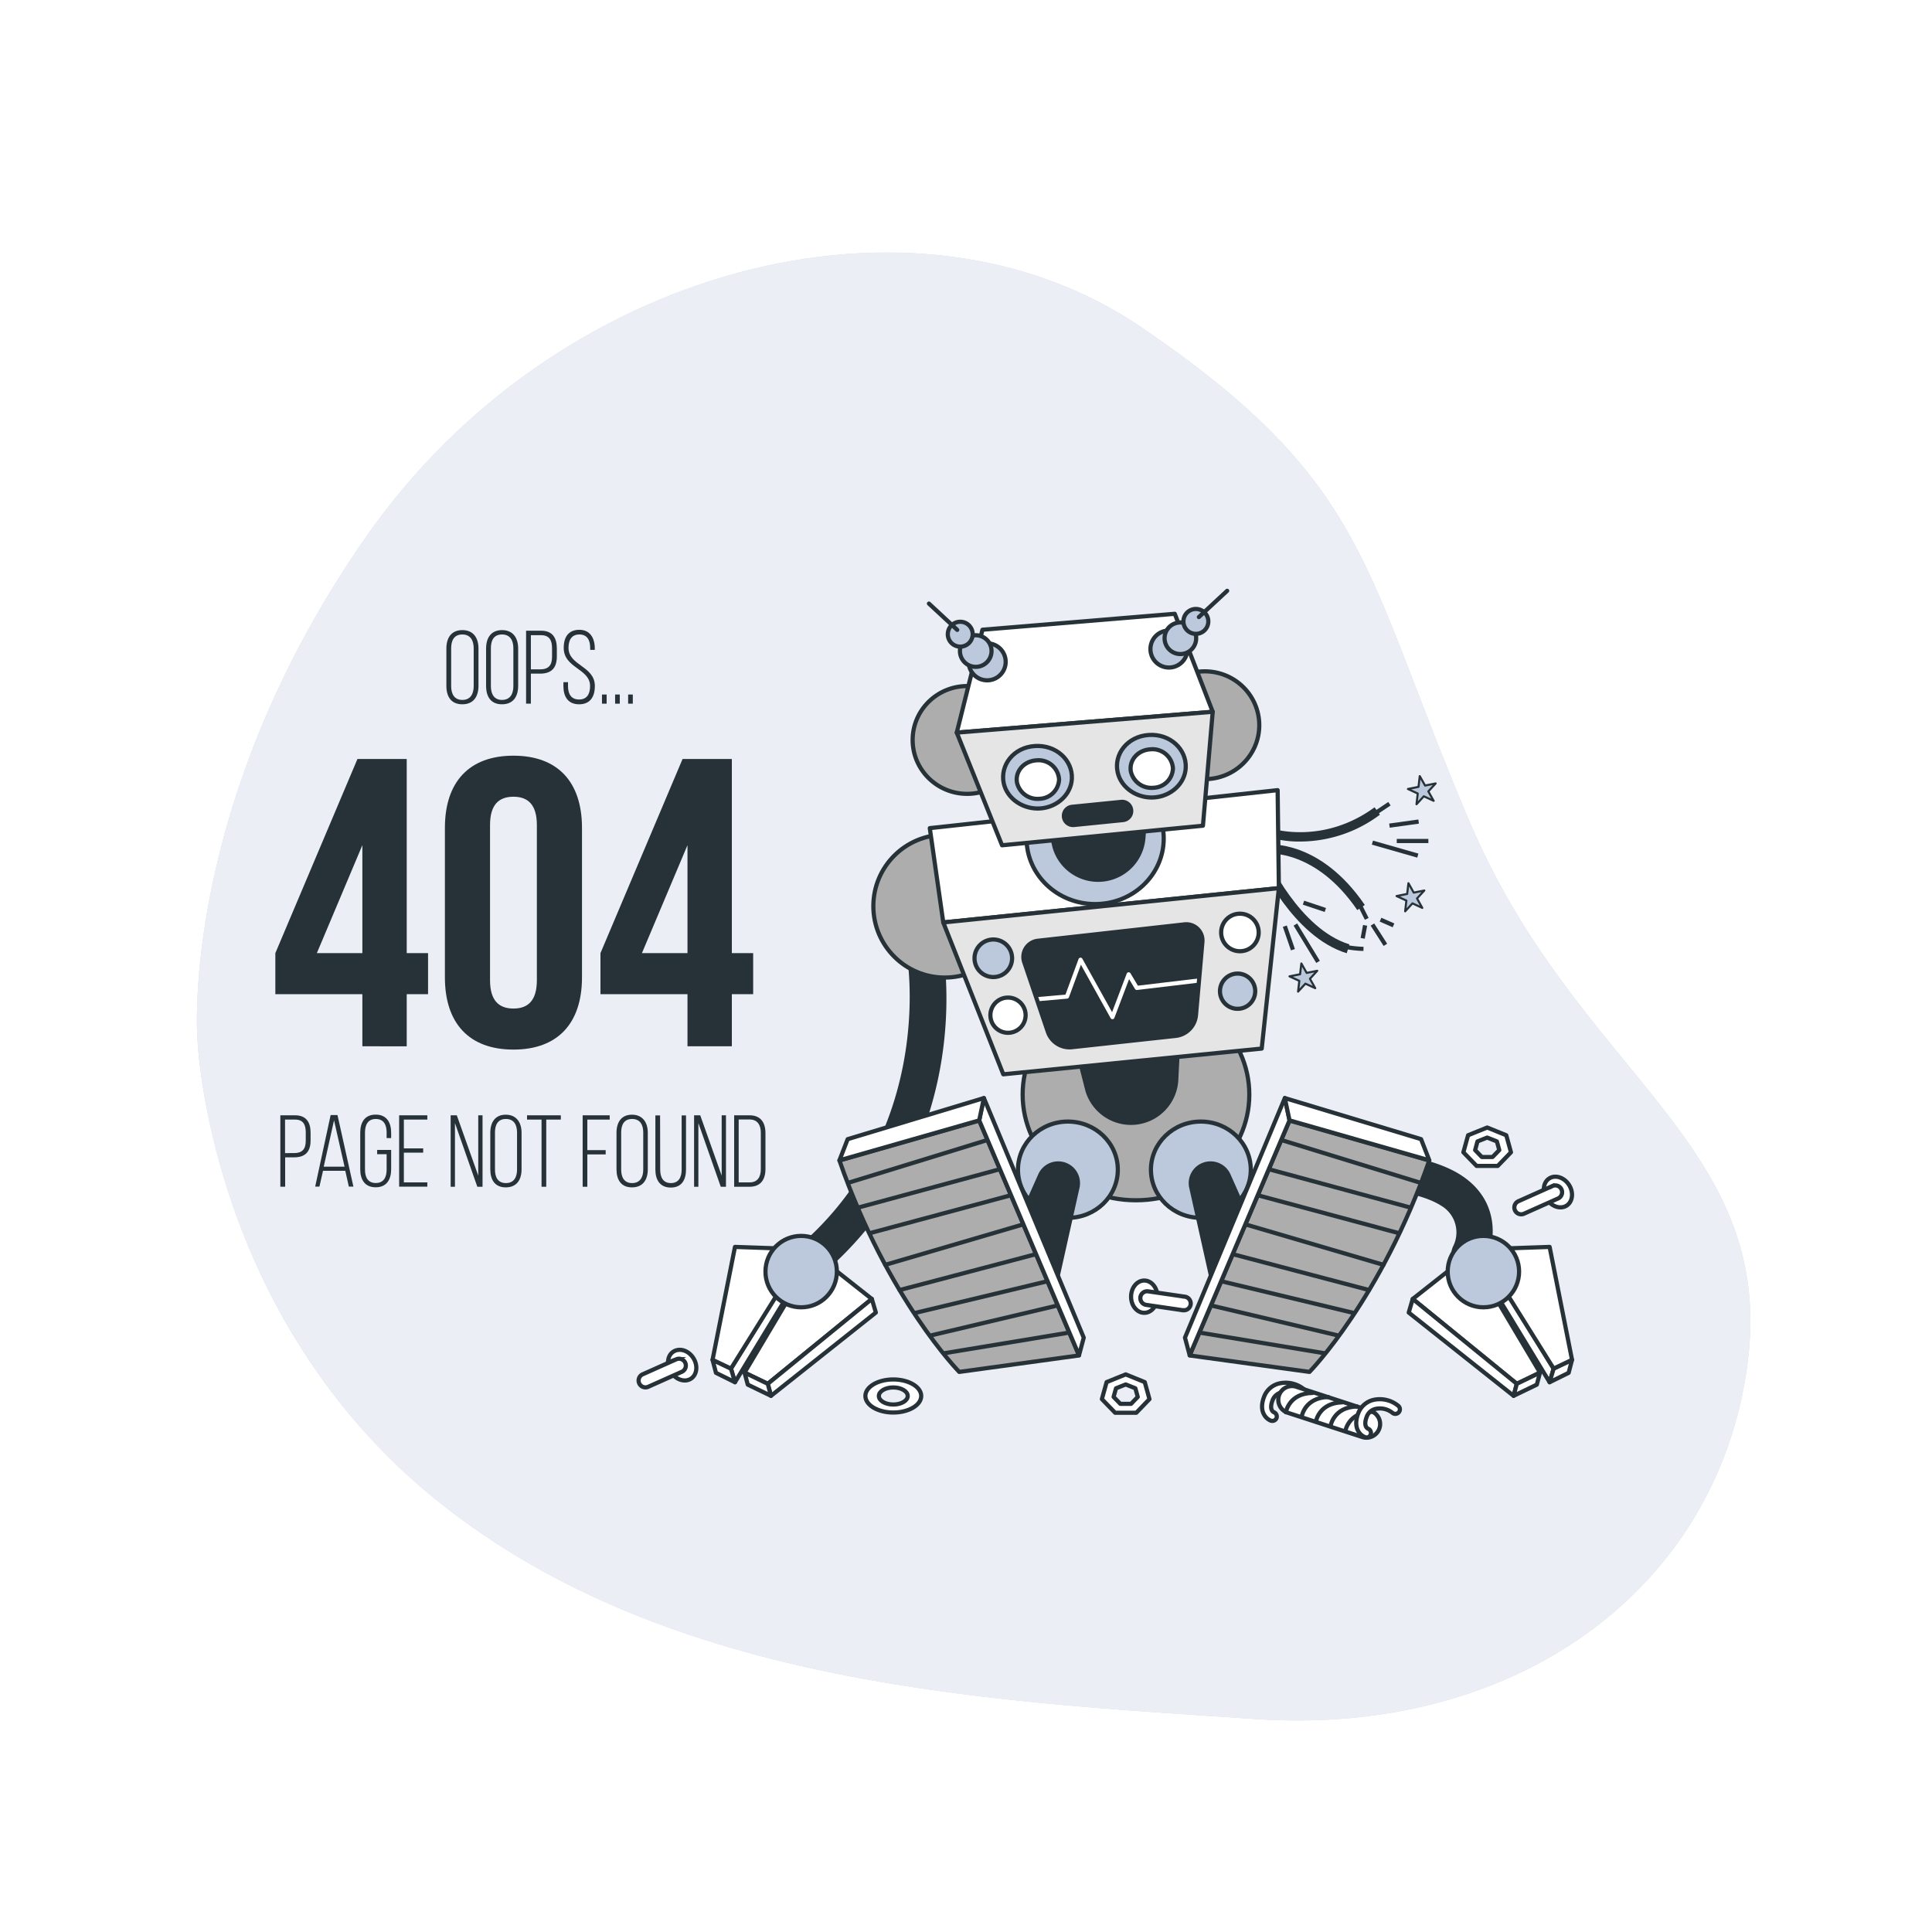 <svg class="animated" id="freepik_stories-oops-404-error-with-a-broken-robot" xmlns="http://www.w3.org/2000/svg" xmlns:xlink="http://www.w3.org/1999/xlink" viewBox="0 0 500 500" version="1.1" xmlns:svgjs="http://svgjs.com/svgjs"><style>svg#freepik_stories-oops-404-error-with-a-broken-robot:not(.animated) .animable {opacity: 0;}svg#freepik_stories-oops-404-error-with-a-broken-robot.animated #freepik--Text--inject-35 {animation: 1s 1 forwards ease-out slideUp,1.5s Infinite  linear floating;animation-delay: 0s,1s;}svg#freepik_stories-oops-404-error-with-a-broken-robot.animated #freepik--Character--inject-35 {animation: 1s 1 forwards ease-in slideDown;animation-delay: 0s;}            @keyframes slideUp {                0% {                    opacity: 0;                    transform: translateY(30px);                }                100% {                    opacity: 1;                    transform: inherit;                }            }                    @keyframes floating {                0% {                    opacity: 1;                    transform: translateY(0px);                }                50% {                    transform: translateY(-10px);                }                100% {                    opacity: 1;                    transform: translateY(0px);                }            }                    @keyframes slideDown {                0% {                    opacity: 0;                    transform: translateY(-30px);                }                100% {                    opacity: 1;                    transform: translateY(0);                }            }        .animator-hidden { display: none; }</style><g id="freepik--background-simple--inject-35" class="animable" style="transform-origin: 251.978px 255.305px;"><path d="M51.08,268.53s2.33,72.16,62.57,120.25,143.69,51.54,211.26,56.11S444.38,411.2,452.2,353.38s-43.81-74.79-71.82-140.61-25.52-87.46-84.79-127.94S143.59,69.21,95,138.56,51.08,268.53,51.08,268.53Z" style="fill: rgb(188, 200, 220); transform-origin: 251.978px 255.305px;" id="elqd69552nmhk" class="animable"></path><g id="elyfv6s81ue2n"><path d="M51.08,268.53s2.33,72.16,62.57,120.25,143.69,51.54,211.26,56.11S444.38,411.2,452.2,353.38s-43.81-74.79-71.82-140.61-25.52-87.46-84.79-127.94S143.59,69.21,95,138.56,51.08,268.53,51.08,268.53Z" style="fill: rgb(255, 255, 255); opacity: 0.7; transform-origin: 251.978px 255.305px;" class="animable"></path></g></g><g id="freepik--Floor--inject-35" class="animable animator-hidden" style="transform-origin: 240.785px 283.16px;"><line x1="438.63" y1="283.16" x2="42.94" y2="283.16" style="fill: none; stroke: rgb(38, 50, 56); stroke-miterlimit: 10; stroke-width: 1.082px; transform-origin: 240.785px 283.16px;" id="elp2ynon4nrho" class="animable"></line></g><g id="freepik--Text--inject-35" class="animable animator-active" style="transform-origin: 134.68px 235.165px;"><path d="M115.52,167.84c0-2.75,1.27-4.77,4.13-4.77s4.18,2,4.18,4.77v9.66c0,2.75-1.27,4.77-4.18,4.77s-4.13-2-4.13-4.77Zm1.24,9.74c0,2,.81,3.56,2.89,3.56s2.94-1.51,2.94-3.56v-9.82c0-2-.84-3.56-2.94-3.56s-2.89,1.51-2.89,3.56Z" style="fill: rgb(38, 50, 56); transform-origin: 119.675px 172.67px;" id="eldq8799k4ws" class="animable"></path><path d="M125.8,167.84c0-2.75,1.27-4.77,4.12-4.77s4.18,2,4.18,4.77v9.66c0,2.75-1.26,4.77-4.18,4.77s-4.12-2-4.12-4.77Zm1.24,9.74c0,2,.81,3.56,2.88,3.56s2.94-1.51,2.94-3.56v-9.82c0-2-.83-3.56-2.94-3.56s-2.88,1.51-2.88,3.56Z" style="fill: rgb(38, 50, 56); transform-origin: 129.95px 172.67px;" id="eldp0i6x1jhp" class="animable"></path><path d="M140.06,163.23c2.92,0,4.05,1.84,4.05,4.59v2.05c0,3-1.38,4.47-4.37,4.47h-2.35v7.77h-1.24V163.23Zm-.32,10c2.18,0,3.13-1,3.13-3.26v-2.21c0-2.05-.7-3.37-2.81-3.37h-2.67v8.84Z" style="fill: rgb(38, 50, 56); transform-origin: 140.13px 172.67px;" id="elsburwp9wf" class="animable"></path><path d="M153.93,167.79v.4h-1.19v-.48c0-2-.75-3.51-2.8-3.51s-2.81,1.49-2.81,3.48c0,4.59,6.82,4.67,6.82,9.87,0,2.72-1.18,4.72-4.07,4.72s-4.07-2-4.07-4.72v-1H147v1c0,2,.78,3.48,2.86,3.48s2.85-1.46,2.85-3.48c0-4.53-6.82-4.61-6.82-9.87,0-2.83,1.24-4.66,4-4.69S153.93,165.07,153.93,167.79Z" style="fill: rgb(38, 50, 56); transform-origin: 149.88px 172.63px;" id="el46n552pooca" class="animable"></path><path d="M157,179.74v2.37h-1.21v-2.37Z" style="fill: rgb(38, 50, 56); transform-origin: 156.395px 180.925px;" id="elyqo0d2u3q4o" class="animable"></path><path d="M160.4,179.74v2.37h-1.21v-2.37Z" style="fill: rgb(38, 50, 56); transform-origin: 159.795px 180.925px;" id="elb9odc2vc2di" class="animable"></path><path d="M163.77,179.74v2.37h-1.21v-2.37Z" style="fill: rgb(38, 50, 56); transform-origin: 163.165px 180.925px;" id="ely6hhp9nnf1m" class="animable"></path><path d="M71.26,246.67l21.25-50.25h12.75v50.25h5.52v10.62h-5.52v13.49H93.78V257.29H71.26Zm22.52,0V218.73L82,246.67Z" style="fill: rgb(38, 50, 56); transform-origin: 91.02px 233.6px;" id="eliiy0pudz6w8" class="animable"></path><path d="M115.14,214.26c0-11.89,6.27-18.69,17.74-18.69s17.74,6.8,17.74,18.69v38.67c0,11.9-6.27,18.7-17.74,18.7s-17.74-6.8-17.74-18.7Zm11.68,39.42c0,5.31,2.34,7.33,6.06,7.33s6.06-2,6.06-7.33V213.52c0-5.31-2.34-7.33-6.06-7.33s-6.06,2-6.06,7.33Z" style="fill: rgb(38, 50, 56); transform-origin: 132.88px 233.6px;" id="el5n0101moft6" class="animable"></path><path d="M155.4,246.67l21.25-50.25H189.4v50.25h5.52v10.62H189.4v13.49H177.92V257.29H155.4Zm22.52,0V218.73l-11.79,27.94Z" style="fill: rgb(38, 50, 56); transform-origin: 175.16px 233.6px;" id="el4oo727jyr7p" class="animable"></path><path d="M76.38,288.64c2.86,0,4,1.8,4,4.49v2c0,2.93-1.35,4.39-4.28,4.39h-2.3v7.6H72.55V288.64Zm-.31,9.78c2.14,0,3.06-1,3.06-3.2v-2.17c0-2-.68-3.3-2.75-3.3H73.77v8.67Z" style="fill: rgb(38, 50, 56); transform-origin: 76.465px 297.88px;" id="elsr7ac74xlzm" class="animable"></path><path d="M83.6,303l-.93,4.09h-1.1l4-18.52h1.77l4.12,18.52H90.28L89.36,303Zm.18-1.06h5.39l-2.72-12Z" style="fill: rgb(38, 50, 56); transform-origin: 86.515px 297.83px;" id="elu1wuwn79q8" class="animable"></path><path d="M101.23,293.16v1.37h-1.17v-1.45c0-2-.76-3.49-2.8-3.49s-2.8,1.51-2.8,3.49v9.62c0,2,.77,3.46,2.8,3.46s2.8-1.48,2.8-3.46v-4H97.61V297.6h3.62v5c0,2.67-1.17,4.67-4,4.67s-4-2-4-4.67v-9.46c0-2.67,1.16-4.68,4-4.68S101.23,290.49,101.23,293.16Z" style="fill: rgb(38, 50, 56); transform-origin: 97.23px 297.865px;" id="elewgjuglxc46" class="animable"></path><path d="M109.52,297.2v1.11h-5V306h6.07v1.1h-7.29V288.64h7.29v1.11h-6.07v7.45Z" style="fill: rgb(38, 50, 56); transform-origin: 106.945px 297.87px;" id="el4bx4u8zql5" class="animable"></path><path d="M117.74,307.13h-1.11V288.64h1.59l5.55,15.61V288.64h1.11v18.49h-1.35l-5.79-16.48Z" style="fill: rgb(38, 50, 56); transform-origin: 120.755px 297.885px;" id="eliny6lixznlk" class="animable"></path><path d="M126.89,293.16c0-2.7,1.24-4.68,4-4.68s4.09,2,4.09,4.68v9.46c0,2.69-1.24,4.67-4.09,4.67s-4-2-4-4.67Zm1.21,9.54c0,2,.79,3.48,2.83,3.48s2.88-1.48,2.88-3.48v-9.62c0-2-.82-3.49-2.88-3.49s-2.83,1.48-2.83,3.49Z" style="fill: rgb(38, 50, 56); transform-origin: 130.935px 297.885px;" id="elh26m5aw89mi" class="animable"></path><path d="M140.15,307.13V289.75H136.4v-1.11h8.74v1.11h-3.77v17.38Z" style="fill: rgb(38, 50, 56); transform-origin: 140.77px 297.885px;" id="elqo7ntjflmu" class="animable"></path><path d="M156.75,297.65v1.11H152v8.37h-1.21V288.64h7v1.11H152v7.9Z" style="fill: rgb(38, 50, 56); transform-origin: 154.29px 297.885px;" id="elxk6kgu57ze" class="animable"></path><path d="M159.55,293.16c0-2.7,1.24-4.68,4-4.68s4.1,2,4.1,4.68v9.46c0,2.69-1.25,4.67-4.1,4.67s-4-2-4-4.67Zm1.21,9.54c0,2,.8,3.48,2.83,3.48s2.88-1.48,2.88-3.48v-9.62c0-2-.82-3.49-2.88-3.49s-2.83,1.48-2.83,3.49Z" style="fill: rgb(38, 50, 56); transform-origin: 163.6px 297.885px;" id="elcz8hzfjc0fu" class="animable"></path><path d="M170.86,302.67c0,2,.74,3.51,2.77,3.51s2.78-1.53,2.78-3.51v-14h1.13v14c0,2.64-1.11,4.67-3.93,4.67s-4-2-4-4.67v-14h1.22Z" style="fill: rgb(38, 50, 56); transform-origin: 173.575px 298.005px;" id="el86gycd1k095" class="animable"></path><path d="M180.74,307.13h-1.11V288.64h1.59l5.55,15.61V288.64h1.11v18.49h-1.35l-5.79-16.48Z" style="fill: rgb(38, 50, 56); transform-origin: 183.755px 297.885px;" id="elipx5gt9j2dp" class="animable"></path><path d="M194,288.64c2.86,0,4.1,1.88,4.1,4.6v9.3c0,2.72-1.24,4.59-4.1,4.59H190V288.64ZM194,306c2.06,0,2.9-1.41,2.9-3.44v-9.41c0-2-.87-3.43-2.9-3.43h-2.83V306Z" style="fill: rgb(38, 50, 56); transform-origin: 194.05px 297.885px;" id="elbdx1rxxe5g5" class="animable"></path></g><g id="freepik--Plants--inject-35" class="animable animator-hidden" style="transform-origin: 396.296px 174.32px;"><path d="M415.66,82.14s0-4.94-6.91-11.84S397.4,59.44,397.4,59.44s-3.45,11.35,3,18.26A122.32,122.32,0,0,0,415.66,91Z" style="fill: rgb(188, 200, 220); transform-origin: 406.069px 75.22px;" id="elvfr1pyniy8" class="animable"></path><path d="M405.63,113s0-4.94-6.9-11.84-11.35-10.86-11.35-10.86-3.45,11.35,3,18.26a121.81,121.81,0,0,0,15.29,13.32Z" style="fill: rgb(188, 200, 220); transform-origin: 396.064px 106.09px;" id="elvh9x054p5u" class="animable"></path><path d="M415.22,90.54s.53-4.91,8.12-11.05,12.43-9.59,12.43-9.59S438,81.55,430.9,87.74a121.71,121.71,0,0,1-16.61,11.63Z" style="fill: rgb(188, 200, 220); transform-origin: 425.196px 84.635px;" id="eliz5vwkhehp" class="animable"></path><path d="M403.11,126.93s1-4.83,9.24-10.14,13.37-8.23,13.37-8.23,1,11.82-6.72,17.23a121.33,121.33,0,0,1-17.75,9.82Z" style="fill: rgb(188, 200, 220); transform-origin: 413.506px 122.085px;" id="el0mut2yewg34k" class="animable"></path><path d="M405.39,166.6s0-4.94,6.91-11.84,11.34-10.86,11.34-10.86,3.46,11.35-3,18.26a121.81,121.81,0,0,1-15.29,13.32Z" style="fill: rgb(188, 200, 220); transform-origin: 414.958px 159.69px;" id="elfun8pva1r3q" class="animable"></path><path d="M405.28,176.28s.7-4.88-5.16-12.7-9.69-12.36-9.69-12.36-5,10.74.34,18.49A121.74,121.74,0,0,0,404,185.07Z" style="fill: rgb(188, 200, 220); transform-origin: 396.806px 168.145px;" id="elrx0ezrp31ul" class="animable"></path><path d="M398.47,205s0-4.93,6.9-11.84,11.35-10.86,11.35-10.86,3.45,11.35-3,18.26a120.87,120.87,0,0,1-15.29,13.32Z" style="fill: rgb(188, 200, 220); transform-origin: 408.036px 198.09px;" id="el0hi4iyyri49i" class="animable"></path><path d="M403.08,231s-1.25-4.78,3.68-13.21S415,204.42,415,204.42s6.21,10.1,1.76,18.41a122.35,122.35,0,0,1-11.42,16.76Z" style="fill: rgb(188, 200, 220); transform-origin: 410.652px 222.005px;" id="elekwxwatceg" class="animable"></path><path d="M416.28,80.87a139.43,139.43,0,0,1-1.89,15.32c-2.73,14.11-9.55,23.21-12.28,35.95s5.1,29.15,3,45.52-8.46,25.46-6.64,36.39,11.37,40.49,11.37,40.49" style="fill: none; stroke: rgb(38, 50, 56); stroke-linecap: round; stroke-linejoin: round; stroke-width: 1.082px; transform-origin: 407.213px 167.705px;" id="el0s6wrpoo863i" class="animable"></path><line x1="415.16" y1="93.82" x2="422.6" y2="88.11" style="fill: none; stroke: rgb(38, 50, 56); stroke-linecap: round; stroke-linejoin: round; stroke-width: 1.082px; transform-origin: 418.88px 90.965px;" id="ela21ju68dxkb" class="animable"></line><line x1="415.5" y1="87.24" x2="412.39" y2="81.7" style="fill: none; stroke: rgb(38, 50, 56); stroke-linecap: round; stroke-linejoin: round; stroke-width: 1.082px; transform-origin: 413.945px 84.47px;" id="elwz7ewk0jimq" class="animable"></line><path d="M402.52,131.55s6.23-4.67,12.64-9.34" style="fill: none; stroke: rgb(38, 50, 56); stroke-linecap: round; stroke-linejoin: round; stroke-width: 1.082px; transform-origin: 408.84px 126.88px;" id="elzgkh25ycn3m" class="animable"></path><path d="M405.63,121.83s-5.19-10.18-11.07-16.93" style="fill: none; stroke: rgb(38, 50, 56); stroke-linecap: round; stroke-linejoin: round; stroke-width: 1.082px; transform-origin: 400.095px 113.365px;" id="elar71uglp6ke" class="animable"></path><path d="M405.64,173.62A77,77,0,0,1,419,155.79" style="fill: none; stroke: rgb(38, 50, 56); stroke-linecap: round; stroke-linejoin: round; stroke-width: 1.082px; transform-origin: 412.32px 164.705px;" id="elfh637byfeb" class="animable"></path><path d="M404.42,180.54a86.78,86.78,0,0,0-6.75-12.81c-3.63-5.37-4.15-6.06-4.15-6.06" style="fill: none; stroke: rgb(38, 50, 56); stroke-linecap: round; stroke-linejoin: round; stroke-width: 1.082px; transform-origin: 398.97px 171.105px;" id="el34rbv3s8fct" class="animable"></path><path d="M398.47,214.05a82.12,82.12,0,0,1,5.61-11.35,72.05,72.05,0,0,1,7.27-9.52" style="fill: none; stroke: rgb(38, 50, 56); stroke-linecap: round; stroke-linejoin: round; stroke-width: 1.082px; transform-origin: 404.91px 203.615px;" id="el2x231u07wva" class="animable"></path><path d="M405.33,239.59a21.19,21.19,0,0,1,1.86-10.93c2.6-5,5.54-11.6,6.75-14.19" style="fill: none; stroke: rgb(38, 50, 56); stroke-linecap: round; stroke-linejoin: round; stroke-width: 1.082px; transform-origin: 409.586px 227.03px;" id="elhnbj5yubmws" class="animable"></path><path d="M370.43,148s-.54-3.09,3.05-8.17,5.93-8,5.93-8,3.4,6.74.13,11.77a76.51,76.51,0,0,1-8.15,10Z" style="fill: rgb(188, 200, 220); transform-origin: 375.681px 142.715px;" id="elu4kk3ix9mro" class="animable"></path><path d="M380.06,166.28s-.54-3.1,3.05-8.18,5.93-8,5.93-8,3.4,6.74.13,11.77a76.51,76.51,0,0,1-8.15,10Z" style="fill: rgb(188, 200, 220); transform-origin: 385.311px 160.985px;" id="elvazzuybxqwa" class="animable"></path><path d="M371.61,153.27s-.86-3-6.29-6.05-8.83-4.67-8.83-4.67-.14,7.55,5,10.66a77.4,77.4,0,0,0,11.68,5.49Z" style="fill: rgb(188, 200, 220); transform-origin: 364.83px 150.625px;" id="ela91op2lrxbv" class="animable"></path><path d="M383.16,174.77s-1.17-2.91-6.89-5.35-9.28-3.71-9.28-3.71.66,7.52,6.08,10.07a77.72,77.72,0,0,0,12.2,4.23Z" style="fill: rgb(188, 200, 220); transform-origin: 376.13px 172.86px;" id="elmoquwjmerkh" class="animable"></path><path d="M386,199.89s-.54-3.09-5.62-6.67-8.29-5.58-8.29-5.58-.94,7.49,3.83,11.13a78.05,78.05,0,0,0,11,6.69Z" style="fill: rgb(188, 200, 220); transform-origin: 379.467px 196.55px;" id="el7sco67llcyd" class="animable"></path><path d="M387.16,206s-1-3,1.85-8.52,4.74-8.8,4.74-8.8,4.32,6.19,1.79,11.63a77.27,77.27,0,0,1-6.63,11.07Z" style="fill: rgb(188, 200, 220); transform-origin: 391.662px 200.03px;" id="elu23dzaoroqi" class="animable"></path><path d="M395.83,230.91s.36-3.12,5.23-7,8-6,8-6,1.36,7.43-3.2,11.33a77,77,0,0,1-10.63,7.31Z" style="fill: rgb(188, 200, 220); transform-origin: 402.24px 227.23px;" id="elje84wf32u6q" class="animable"></path><path d="M394.55,223.21s-.54-3.09-5.62-6.68-8.29-5.57-8.29-5.57-.94,7.49,3.83,11.13a78.05,78.05,0,0,0,11,6.69Z" style="fill: rgb(188, 200, 220); transform-origin: 388.017px 219.87px;" id="el1nhpfgf9hyl" class="animable"></path><path d="M394.48,240s.26-3.13-3.74-7.88-6.61-7.5-6.61-7.5-2.81,7,.89,11.74a78.12,78.12,0,0,0,9,9.27Z" style="fill: rgb(188, 200, 220); transform-origin: 388.796px 235.125px;" id="elu80bn18acdp" class="animable"></path><path d="M369.9,147.32a89.48,89.48,0,0,0,2.85,9.4c3.24,8.55,8.51,13.51,11.61,21.21s0,18.84,3.05,28.87,8.08,15,8.12,22.09-2.74,26.64-2.74,26.64" style="fill: none; stroke: rgb(38, 50, 56); stroke-linecap: round; stroke-linejoin: round; stroke-width: 1.082px; transform-origin: 382.715px 201.425px;" id="ellwxyvk6v6uh" class="animable"></path><line x1="372.01" y1="155.31" x2="366.73" y2="152.54" style="fill: none; stroke: rgb(38, 50, 56); stroke-linecap: round; stroke-linejoin: round; stroke-width: 1.082px; transform-origin: 369.37px 153.925px;" id="elyzmtzgwze1" class="animable"></line><line x1="371.08" y1="151.23" x2="372.43" y2="147.42" style="fill: none; stroke: rgb(38, 50, 56); stroke-linecap: round; stroke-linejoin: round; stroke-width: 1.082px; transform-origin: 371.755px 149.325px;" id="el7e2bzdsbnnn" class="animable"></line><path d="M384,177.61s-4.41-2.26-8.94-4.49" style="fill: none; stroke: rgb(38, 50, 56); stroke-linecap: round; stroke-linejoin: round; stroke-width: 1.082px; transform-origin: 379.53px 175.365px;" id="el3s7dnuj50h5" class="animable"></path><path d="M381,171.84A63.07,63.07,0,0,1,386.13,160" style="fill: none; stroke: rgb(38, 50, 56); stroke-linecap: round; stroke-linejoin: round; stroke-width: 1.082px; transform-origin: 383.565px 165.92px;" id="elyjm0e6f5iuq" class="animable"></path><path d="M386.65,204.32a49.28,49.28,0,0,0-10.3-9.73" style="fill: none; stroke: rgb(38, 50, 56); stroke-linecap: round; stroke-linejoin: round; stroke-width: 1.082px; transform-origin: 381.5px 199.455px;" id="el75244fkk2um" class="animable"></path><path d="M388.16,208.53a55,55,0,0,1,2.84-8.76c1.7-3.76,1.95-4.25,1.95-4.25" style="fill: none; stroke: rgb(38, 50, 56); stroke-linecap: round; stroke-linejoin: round; stroke-width: 1.082px; transform-origin: 390.555px 202.025px;" id="elgyf5mb3lmbb" class="animable"></path><path d="M395.29,234.24a46,46,0,0,1,5.69-5.9,30.62,30.62,0,0,0,3.69-3.21" style="fill: none; stroke: rgb(38, 50, 56); stroke-linecap: round; stroke-linejoin: round; stroke-width: 1.082px; transform-origin: 399.98px 229.685px;" id="elkkfc2jcx85r" class="animable"></path><path d="M395.53,228.89a52.72,52.72,0,0,0-4.75-6.5,46.33,46.33,0,0,0-5.59-5.18" style="fill: none; stroke: rgb(38, 50, 56); stroke-linecap: round; stroke-linejoin: round; stroke-width: 1.082px; transform-origin: 390.36px 223.05px;" id="elqhrh7kyizx" class="animable"></path><path d="M394,245.66a13.38,13.38,0,0,0-2.36-6.65c-2.17-2.87-4.73-6.67-5.77-8.17" style="fill: none; stroke: rgb(38, 50, 56); stroke-linecap: round; stroke-linejoin: round; stroke-width: 1.082px; transform-origin: 389.935px 238.25px;" id="eleupbnat1n26" class="animable"></path><path d="M416.48,289.2H386.07a2.88,2.88,0,0,1-2.87-2.87l-4.52-34.22h45.18l-4.51,34.22A2.88,2.88,0,0,1,416.48,289.2Z" style="fill: rgb(38, 50, 56); transform-origin: 401.27px 270.655px;" id="elj1bg7omanrs" class="animable"></path><path d="M423.47,258H378.68a3.53,3.53,0,0,1-3.53-3.53h0a3.53,3.53,0,0,1,3.53-3.54h44.79a3.54,3.54,0,0,1,3.54,3.54h0A3.54,3.54,0,0,1,423.47,258Z" style="fill: rgb(38, 50, 56); transform-origin: 401.08px 254.465px;" id="elta70snp4r1b" class="animable"></path></g><g id="freepik--Character--inject-35" class="animable" style="transform-origin: 286.056px 262.485px;"><path d="M380.32,329.29a4.71,4.71,0,0,1-4.24-6.78A8,8,0,0,0,372.91,312c-7.06-4.52-23.48-5.24-29.23-5.15h-.08a4.72,4.72,0,0,1-.09-9.44c2.41-.05,23.76-.22,34.48,6.64,10.57,6.77,8.93,17.71,6.58,22.56A4.73,4.73,0,0,1,380.32,329.29Z" style="fill: rgb(38, 50, 56); transform-origin: 362.576px 313.344px;" id="el10ydhaulldn" class="animable"></path><polygon points="402.08 354.19 401.04 357.72 385.29 331.82 384.88 326.23 402.08 354.19" style="fill: rgb(255, 255, 255); stroke: rgb(38, 50, 56); stroke-linecap: round; stroke-linejoin: round; stroke-width: 1.082px; transform-origin: 393.48px 341.975px;" id="el8ypk3gnb0aj" class="animable"></polygon><polygon points="401.04 357.72 405.96 355.29 406.84 351.92 402.08 354.19 401.04 357.72" style="fill: rgb(255, 255, 255); stroke: rgb(38, 50, 56); stroke-linecap: round; stroke-linejoin: round; stroke-width: 1.082px; transform-origin: 403.94px 354.82px;" id="elr9chnnyibgc" class="animable"></polygon><polygon points="382.81 323.33 401.04 322.7 406.84 351.92 402.08 354.19 382.81 323.33" style="fill: rgb(255, 255, 255); stroke: rgb(38, 50, 56); stroke-linecap: round; stroke-linejoin: round; stroke-width: 1.082px; transform-origin: 394.825px 338.445px;" id="el5inijop1c8h" class="animable"></polygon><polygon points="380.32 324.57 398.55 355.23 392.55 358.13 365.61 336.17 380.32 324.57" style="fill: rgb(255, 255, 255); stroke: rgb(38, 50, 56); stroke-linecap: round; stroke-linejoin: round; stroke-width: 1.082px; transform-origin: 382.08px 341.35px;" id="eloamnq88bk1" class="animable"></polygon><polygon points="392.55 358.13 391.72 361.24 364.58 339.69 365.61 336.17 392.55 358.13" style="fill: rgb(255, 255, 255); stroke: rgb(38, 50, 56); stroke-linecap: round; stroke-linejoin: round; stroke-width: 1.082px; transform-origin: 378.565px 348.705px;" id="eljvgd7eemjba" class="animable"></polygon><polygon points="392.55 358.13 398.55 355.23 397.73 358.34 391.72 361.24 392.55 358.13" style="fill: rgb(255, 255, 255); stroke: rgb(38, 50, 56); stroke-linecap: round; stroke-linejoin: round; stroke-width: 1.082px; transform-origin: 395.135px 358.235px;" id="el63q4dygs83m" class="animable"></polygon><g id="elees8gzpnz6r"><circle cx="383.9" cy="329.09" r="9.24" style="fill: rgb(188, 200, 220); stroke: rgb(38, 50, 56); stroke-linecap: round; stroke-linejoin: round; stroke-width: 1.082px; transform-origin: 383.9px 329.09px; transform: rotate(-45deg);" class="animable"></circle></g><polygon points="189.17 354.19 190.21 357.72 205.95 331.82 206.37 326.23 189.17 354.19" style="fill: rgb(255, 255, 255); stroke: rgb(38, 50, 56); stroke-linecap: round; stroke-linejoin: round; stroke-width: 1.082px; transform-origin: 197.77px 341.975px;" id="elka457at441" class="animable"></polygon><polygon points="190.21 357.72 185.29 355.29 184.41 351.92 189.17 354.19 190.21 357.72" style="fill: rgb(255, 255, 255); stroke: rgb(38, 50, 56); stroke-linecap: round; stroke-linejoin: round; stroke-width: 1.082px; transform-origin: 187.31px 354.82px;" id="eljx52ynawive" class="animable"></polygon><polygon points="208.44 323.33 190.21 322.7 184.41 351.92 189.17 354.19 208.44 323.33" style="fill: rgb(255, 255, 255); stroke: rgb(38, 50, 56); stroke-linecap: round; stroke-linejoin: round; stroke-width: 1.082px; transform-origin: 196.425px 338.445px;" id="elip9nnl4hygc" class="animable"></polygon><polygon points="210.93 324.57 192.69 355.23 198.7 358.13 225.63 336.17 210.93 324.57" style="fill: rgb(255, 255, 255); stroke: rgb(38, 50, 56); stroke-linecap: round; stroke-linejoin: round; stroke-width: 1.082px; transform-origin: 209.16px 341.35px;" id="elx87xxfjdk5h" class="animable"></polygon><polygon points="198.7 358.13 199.53 361.24 226.67 339.69 225.63 336.17 198.7 358.13" style="fill: rgb(255, 255, 255); stroke: rgb(38, 50, 56); stroke-linecap: round; stroke-linejoin: round; stroke-width: 1.082px; transform-origin: 212.685px 348.705px;" id="elybgm8cclwz" class="animable"></polygon><polygon points="198.7 358.13 192.69 355.23 193.52 358.34 199.53 361.24 198.7 358.13" style="fill: rgb(255, 255, 255); stroke: rgb(38, 50, 56); stroke-linecap: round; stroke-linejoin: round; stroke-width: 1.082px; transform-origin: 196.11px 358.235px;" id="el18l9sjcd6ax" class="animable"></polygon><path d="M207.94,332.43a4.72,4.72,0,0,1-3-8.38c37.52-30.53,29.88-76.06,29.8-76.52a4.72,4.72,0,0,1,9.29-1.66c.37,2.09,8.66,51.5-33.13,85.5A4.7,4.7,0,0,1,207.94,332.43Z" style="fill: rgb(38, 50, 56); transform-origin: 224.068px 287.262px;" id="el49cbpzl63as" class="animable"></path><g id="elhvtb5wjjl1"><circle cx="244.5" cy="234.51" r="18.48" style="fill: rgb(173, 173, 173); stroke: rgb(38, 50, 56); stroke-linecap: round; stroke-linejoin: round; stroke-width: 1.082px; transform-origin: 244.5px 234.51px; transform: rotate(-80.83deg);" class="animable"></circle></g><g id="elrggkzk0cwo"><circle cx="207.34" cy="329.09" r="9.24" style="fill: rgb(188, 200, 220); stroke: rgb(38, 50, 56); stroke-linecap: round; stroke-linejoin: round; stroke-width: 1.082px; transform-origin: 207.34px 329.09px; transform: rotate(-45deg);" class="animable"></circle></g><ellipse cx="293.99" cy="283.27" rx="29.33" ry="27.36" style="fill: rgb(173, 173, 173); stroke: rgb(38, 50, 56); stroke-linecap: round; stroke-linejoin: round; stroke-width: 1.082px; transform-origin: 293.99px 283.27px;" id="el3n4wexhefpa" class="animable"></ellipse><path d="M278.71,271.58l2.74,10.69a11.76,11.76,0,0,0,12.69,8.23h0a11.74,11.74,0,0,0,10.27-11.08l.54-10.78Z" style="fill: rgb(38, 50, 56); stroke: rgb(38, 50, 56); stroke-linecap: round; stroke-linejoin: round; stroke-width: 1.082px; transform-origin: 291.83px 279.615px;" id="el98530rwmb7d" class="animable"></path><path d="M336.53,217.79a27.51,27.51,0,0,1-8.18-1.12l.76-2.23c.13,0,13.26,4.27,26.63-5.51l1.39,1.91A34.54,34.54,0,0,1,336.53,217.79Z" style="fill: rgb(38, 50, 56); transform-origin: 342.74px 213.361px;" id="elpfacvxibvt" class="animable"></path><path d="M351.27,235.53c-10.82-15.81-23.13-14.62-23.25-14.61l-.26-2.34c.56-.06,13.85-1.35,25.45,15.62Z" style="fill: rgb(38, 50, 56); transform-origin: 340.485px 227.033px;" id="elu1vou9p6iua" class="animable"></path><path d="M348.53,246.7c-14-4.31-22.41-22.95-22.77-23.74l2.16-1c.08.19,8.34,18.45,21.31,22.44Z" style="fill: rgb(38, 50, 56); transform-origin: 337.495px 234.33px;" id="elmv8tihnxeee" class="animable"></path><line x1="355.81" y1="210.52" x2="359.59" y2="208" style="fill: none; stroke: rgb(38, 50, 56); stroke-miterlimit: 10; stroke-width: 1.082px; transform-origin: 357.7px 209.26px;" id="el06obnf42fdtu" class="animable"></line><line x1="351.19" y1="232.77" x2="353.71" y2="237.8" style="fill: none; stroke: rgb(38, 50, 56); stroke-miterlimit: 10; stroke-width: 1.082px; transform-origin: 352.45px 235.285px;" id="eleegj011nwli" class="animable"></line><path d="M346.78,244.73a27.5,27.5,0,0,0,6.09.84" style="fill: none; stroke: rgb(38, 50, 56); stroke-miterlimit: 10; stroke-width: 1.082px; transform-origin: 349.825px 245.15px;" id="elokvt7to1yb" class="animable"></path><polygon points="240.63 214.32 244.12 238.73 330.97 229.85 330.65 204.49 240.63 214.32" style="fill: rgb(255, 255, 255); stroke: rgb(38, 50, 56); stroke-linecap: round; stroke-linejoin: round; stroke-width: 1.082px; transform-origin: 285.8px 221.61px;" id="elrhwxzuibb2" class="animable"></polygon><polygon points="244.12 238.73 259.65 278.03 326.53 271.37 330.97 229.85 244.12 238.73" style="fill: rgb(229, 229, 229); stroke: rgb(38, 50, 56); stroke-linecap: round; stroke-linejoin: round; stroke-width: 1.082px; transform-origin: 287.545px 253.94px;" id="el3falpq4ljaj" class="animable"></polygon><path d="M265.07,249l6.1,18a5.93,5.93,0,0,0,6.36,4l26.79-2.92a5.94,5.94,0,0,0,5.2-5.38l1.66-18.93a4.19,4.19,0,0,0-4.65-4.54l-37.93,4.24A4.21,4.21,0,0,0,265.07,249Z" style="fill: rgb(38, 50, 56); transform-origin: 288.023px 255.124px;" id="el0ll5bv7sq22" class="animable"></path><g style="clip-path: url(&quot;#freepik--clip-path--inject-35&quot;); transform-origin: 289.655px 255.805px;" id="el2t4jfiyuwj9" class="animable"><polyline points="265.07 258.89 276.13 257.91 279.64 248.38 287.9 263.23 292.1 252.16 294.2 255.67 314.24 253.28" style="fill: none; stroke: rgb(255, 255, 255); stroke-linecap: round; stroke-linejoin: round; stroke-width: 1.082px; transform-origin: 289.655px 255.805px;" id="el8o52hxcykix" class="animable"></polyline></g><path d="M265.07,249l6.1,18a5.93,5.93,0,0,0,6.36,4l26.79-2.92a5.94,5.94,0,0,0,5.2-5.38l1.66-18.93a4.19,4.19,0,0,0-4.65-4.54l-37.93,4.24A4.21,4.21,0,0,0,265.07,249Z" style="fill: none; stroke: rgb(38, 50, 56); stroke-linecap: round; stroke-linejoin: round; stroke-width: 1.082px; transform-origin: 288.023px 255.124px;" id="ela33zuopc5j" class="animable"></path><circle cx="320.89" cy="241.32" r="4.86" style="fill: rgb(255, 255, 255); stroke: rgb(38, 50, 56); stroke-linecap: round; stroke-linejoin: round; stroke-width: 1.082px; transform-origin: 320.89px 241.32px;" id="eljb286jlk8er" class="animable"></circle><path d="M324.85,256.52a4.56,4.56,0,1,1-4.56-4.56A4.56,4.56,0,0,1,324.85,256.52Z" style="fill: rgb(188, 200, 220); stroke: rgb(38, 50, 56); stroke-linecap: round; stroke-linejoin: round; stroke-width: 1.082px; transform-origin: 320.29px 256.52px;" id="elrua62n2n9v" class="animable"></path><path d="M261.72,246.6a4.86,4.86,0,1,1-6.06-3.25A4.85,4.85,0,0,1,261.72,246.6Z" style="fill: rgb(188, 200, 220); stroke: rgb(38, 50, 56); stroke-linecap: round; stroke-linejoin: round; stroke-width: 1.082px; transform-origin: 257.067px 248.001px;" id="elgdi0a0zx9g" class="animable"></path><g id="elb08vluec13v"><circle cx="260.87" cy="262.73" r="4.56" style="fill: rgb(255, 255, 255); stroke: rgb(38, 50, 56); stroke-linecap: round; stroke-linejoin: round; stroke-width: 1.082px; transform-origin: 260.87px 262.73px; transform: rotate(-57deg);" class="animable"></circle></g><ellipse cx="276.37" cy="302.72" rx="12.92" ry="12.46" style="fill: rgb(188, 200, 220); stroke: rgb(38, 50, 56); stroke-linecap: round; stroke-linejoin: round; stroke-width: 1.082px; transform-origin: 276.37px 302.72px;" id="el9c3ns79zora" class="animable"></ellipse><path d="M257.37,330.68l11.83-26.56a5.09,5.09,0,0,1,6.17-2.79h0a5.09,5.09,0,0,1,3.47,6l-7.79,34.92Z" style="fill: rgb(38, 50, 56); stroke: rgb(38, 50, 56); stroke-linecap: round; stroke-linejoin: round; stroke-width: 1.082px; transform-origin: 268.169px 321.674px;" id="el2ub9z0zyrjx" class="animable"></path><path d="M253.42,290l25.83,60.79-31,4.26s-18.54-18.85-31-54.71Z" style="fill: rgb(173, 173, 173); stroke: rgb(38, 50, 56); stroke-linecap: round; stroke-linejoin: round; stroke-width: 1.082px; transform-origin: 248.25px 322.525px;" id="elcz5l28391qv" class="animable"></path><polygon points="253.42 289.95 254.63 284.18 280.47 346.18 279.25 350.74 253.42 289.95" style="fill: rgb(255, 255, 255); stroke: rgb(38, 50, 56); stroke-linecap: round; stroke-linejoin: round; stroke-width: 1.082px; transform-origin: 266.945px 317.46px;" id="elhu27k8et1fn" class="animable"></polygon><polygon points="254.63 284.18 219.38 294.81 217.25 300.29 253.42 289.95 254.63 284.18" style="fill: rgb(255, 255, 255); stroke: rgb(38, 50, 56); stroke-linecap: round; stroke-linejoin: round; stroke-width: 1.082px; transform-origin: 235.94px 292.235px;" id="elsrsj172l4wc" class="animable"></polygon><line x1="219.68" y1="306.06" x2="255.24" y2="295.12" style="fill: none; stroke: rgb(38, 50, 56); stroke-linecap: round; stroke-linejoin: round; stroke-width: 1.082px; transform-origin: 237.46px 300.59px;" id="eluswfe6kyspd" class="animable"></line><line x1="222.41" y1="312.44" x2="258.28" y2="302.72" style="fill: none; stroke: rgb(38, 50, 56); stroke-linecap: round; stroke-linejoin: round; stroke-width: 1.082px; transform-origin: 240.345px 307.58px;" id="ellpxr3a7o6a" class="animable"></line><line x1="225.15" y1="319.13" x2="261.32" y2="309.41" style="fill: none; stroke: rgb(38, 50, 56); stroke-linecap: round; stroke-linejoin: round; stroke-width: 1.082px; transform-origin: 243.235px 314.27px;" id="el6a0h205r6be" class="animable"></line><line x1="229.1" y1="327.34" x2="264.36" y2="317" style="fill: none; stroke: rgb(38, 50, 56); stroke-linecap: round; stroke-linejoin: round; stroke-width: 1.082px; transform-origin: 246.73px 322.17px;" id="eljhgvsyd9i3g" class="animable"></line><line x1="232.84" y1="333.86" x2="268.01" y2="324.6" style="fill: none; stroke: rgb(38, 50, 56); stroke-linecap: round; stroke-linejoin: round; stroke-width: 1.082px; transform-origin: 250.425px 329.23px;" id="eldbpym6z64ds" class="animable"></line><line x1="236.7" y1="339.82" x2="271.05" y2="331.59" style="fill: none; stroke: rgb(38, 50, 56); stroke-linecap: round; stroke-linejoin: round; stroke-width: 1.082px; transform-origin: 253.875px 335.705px;" id="elk6llkabtwch" class="animable"></line><line x1="241.15" y1="345.55" x2="273.17" y2="337.98" style="fill: none; stroke: rgb(38, 50, 56); stroke-linecap: round; stroke-linejoin: round; stroke-width: 1.082px; transform-origin: 257.16px 341.765px;" id="elboweqrvbkjc" class="animable"></line><line x1="244.3" y1="350.23" x2="276.11" y2="344.97" style="fill: rgb(255, 255, 255); stroke: rgb(38, 50, 56); stroke-linecap: round; stroke-linejoin: round; stroke-width: 1.082px; transform-origin: 260.205px 347.6px;" id="eloj5n83ppee" class="animable"></line><ellipse cx="310.78" cy="302.72" rx="12.92" ry="12.46" style="fill: rgb(188, 200, 220); stroke: rgb(38, 50, 56); stroke-linecap: round; stroke-linejoin: round; stroke-width: 1.082px; transform-origin: 310.78px 302.72px;" id="eln87zec31a5c" class="animable"></ellipse><path d="M329.77,330.68l-11.83-26.56a5.09,5.09,0,0,0-6.17-2.79h0a5.08,5.08,0,0,0-3.46,6l7.79,34.92Z" style="fill: rgb(38, 50, 56); stroke: rgb(38, 50, 56); stroke-linecap: round; stroke-linejoin: round; stroke-width: 1.082px; transform-origin: 318.975px 321.674px;" id="el9f0ymesgpn9" class="animable"></path><path d="M333.73,290l-25.84,60.79,31,4.26s18.54-18.85,31-54.71Z" style="fill: rgb(173, 173, 173); stroke: rgb(38, 50, 56); stroke-linecap: round; stroke-linejoin: round; stroke-width: 1.082px; transform-origin: 338.89px 322.525px;" id="elfmki13ojubs" class="animable"></path><polygon points="333.73 289.95 332.51 284.18 306.67 346.18 307.89 350.74 333.73 289.95" style="fill: rgb(255, 255, 255); stroke: rgb(38, 50, 56); stroke-linecap: round; stroke-linejoin: round; stroke-width: 1.082px; transform-origin: 320.2px 317.46px;" id="elofj8xvmgm2" class="animable"></polygon><polygon points="332.51 284.18 367.77 294.81 369.9 300.29 333.73 289.95 332.51 284.18" style="fill: rgb(255, 255, 255); stroke: rgb(38, 50, 56); stroke-linecap: round; stroke-linejoin: round; stroke-width: 1.082px; transform-origin: 351.205px 292.235px;" id="elrqc5i5kkiyj" class="animable"></polygon><line x1="367.46" y1="306.06" x2="331.9" y2="295.12" style="fill: none; stroke: rgb(38, 50, 56); stroke-linecap: round; stroke-linejoin: round; stroke-width: 1.082px; transform-origin: 349.68px 300.59px;" id="el300tzyh03d7" class="animable"></line><line x1="364.73" y1="312.44" x2="328.86" y2="302.72" style="fill: none; stroke: rgb(38, 50, 56); stroke-linecap: round; stroke-linejoin: round; stroke-width: 1.082px; transform-origin: 346.795px 307.58px;" id="elnend7sect2" class="animable"></line><line x1="361.99" y1="319.13" x2="325.82" y2="309.41" style="fill: none; stroke: rgb(38, 50, 56); stroke-linecap: round; stroke-linejoin: round; stroke-width: 1.082px; transform-origin: 343.905px 314.27px;" id="elvek5gf1c4ls" class="animable"></line><line x1="358.04" y1="327.34" x2="322.78" y2="317" style="fill: none; stroke: rgb(38, 50, 56); stroke-linecap: round; stroke-linejoin: round; stroke-width: 1.082px; transform-origin: 340.41px 322.17px;" id="elhsqq73v14c7" class="animable"></line><line x1="354.3" y1="333.86" x2="319.14" y2="324.6" style="fill: none; stroke: rgb(38, 50, 56); stroke-linecap: round; stroke-linejoin: round; stroke-width: 1.082px; transform-origin: 336.72px 329.23px;" id="elfybtvim8bk9" class="animable"></line><line x1="350.44" y1="339.82" x2="316.1" y2="331.59" style="fill: none; stroke: rgb(38, 50, 56); stroke-linecap: round; stroke-linejoin: round; stroke-width: 1.082px; transform-origin: 333.27px 335.705px;" id="eloayivoeq3vr" class="animable"></line><line x1="346" y1="345.55" x2="313.97" y2="337.98" style="fill: none; stroke: rgb(38, 50, 56); stroke-linecap: round; stroke-linejoin: round; stroke-width: 1.082px; transform-origin: 329.985px 341.765px;" id="el0qiuc7nssm3p" class="animable"></line><line x1="342.84" y1="350.23" x2="311.03" y2="344.97" style="fill: none; stroke: rgb(38, 50, 56); stroke-linecap: round; stroke-linejoin: round; stroke-width: 1.082px; transform-origin: 326.935px 347.6px;" id="el4dbuijwy3ub" class="animable"></line><line x1="357.28" y1="238.01" x2="360.64" y2="239.48" style="fill: none; stroke: rgb(38, 50, 56); stroke-miterlimit: 10; stroke-width: 1.082px; transform-origin: 358.96px 238.745px;" id="elrq269mmy4fp" class="animable"></line><line x1="355.18" y1="239.27" x2="358.54" y2="244.52" style="fill: none; stroke: rgb(38, 50, 56); stroke-miterlimit: 10; stroke-width: 1.082px; transform-origin: 356.86px 241.895px;" id="eli975pukdx2" class="animable"></line><line x1="353.29" y1="239.48" x2="352.66" y2="242.84" style="fill: none; stroke: rgb(38, 50, 56); stroke-miterlimit: 10; stroke-width: 1.082px; transform-origin: 352.975px 241.16px;" id="elmk7t0ojqqqb" class="animable"></line><line x1="361.48" y1="217.65" x2="369.66" y2="217.65" style="fill: none; stroke: rgb(38, 50, 56); stroke-miterlimit: 10; stroke-width: 1.082px; transform-origin: 365.57px 217.65px;" id="eld2toij9nj1v" class="animable"></line><line x1="355.18" y1="218.07" x2="366.93" y2="221.43" style="fill: none; stroke: rgb(38, 50, 56); stroke-miterlimit: 10; stroke-width: 1.082px; transform-origin: 361.055px 219.75px;" id="eli6a62w5ywa" class="animable"></line><line x1="359.59" y1="213.67" x2="367.14" y2="212.62" style="fill: none; stroke: rgb(38, 50, 56); stroke-miterlimit: 10; stroke-width: 1.082px; transform-origin: 363.365px 213.145px;" id="el5ggcyizfy2r" class="animable"></line><line x1="332.51" y1="239.69" x2="334.61" y2="245.78" style="fill: none; stroke: rgb(38, 50, 56); stroke-miterlimit: 10; stroke-width: 1.082px; transform-origin: 333.56px 242.735px;" id="elpb001t4kxuc" class="animable"></line><line x1="335.24" y1="239.27" x2="341.11" y2="248.93" style="fill: none; stroke: rgb(38, 50, 56); stroke-miterlimit: 10; stroke-width: 1.082px; transform-origin: 338.175px 244.1px;" id="elliwl3z3ciyi" class="animable"></line><line x1="337.34" y1="233.61" x2="343" y2="235.5" style="fill: none; stroke: rgb(38, 50, 56); stroke-miterlimit: 10; stroke-width: 1.082px; transform-origin: 340.17px 234.555px;" id="elx6jxnwis298" class="animable"></line><polygon points="368.61 230.46 366.72 232.52 368.09 234.96 365.54 233.79 363.65 235.85 363.97 233.07 361.43 231.9 364.17 231.35 364.5 228.57 365.87 231.01 368.61 230.46" style="fill: rgb(188, 200, 220); stroke: rgb(38, 50, 56); stroke-linecap: round; stroke-linejoin: round; stroke-width: 0.541px; transform-origin: 365.02px 232.21px;" id="eljqvkia74zgn" class="animable"></polygon><polygon points="371.55 202.75 369.65 204.81 371.03 207.25 368.48 206.08 366.59 208.14 366.91 205.36 364.37 204.19 367.11 203.64 367.43 200.86 368.81 203.3 371.55 202.75" style="fill: rgb(188, 200, 220); stroke: rgb(38, 50, 56); stroke-linecap: round; stroke-linejoin: round; stroke-width: 0.541px; transform-origin: 367.96px 204.5px;" id="elsjpar992rpj" class="animable"></polygon><polygon points="340.9 251.24 339.01 253.3 340.38 255.74 337.84 254.57 335.94 256.63 336.26 253.85 333.72 252.68 336.46 252.13 336.79 249.35 338.16 251.79 340.9 251.24" style="fill: rgb(188, 200, 220); stroke: rgb(38, 50, 56); stroke-linecap: round; stroke-linejoin: round; stroke-width: 0.541px; transform-origin: 337.31px 252.99px;" id="el3v1qitga06l" class="animable"></polygon><ellipse cx="250.3" cy="191.5" rx="14.11" ry="13.95" style="fill: rgb(173, 173, 173); stroke: rgb(38, 50, 56); stroke-linecap: round; stroke-linejoin: round; stroke-width: 1.082px; transform-origin: 250.3px 191.5px;" id="el3q7dj2fg2uh" class="animable"></ellipse><ellipse cx="311.79" cy="187.69" rx="14.11" ry="13.95" style="fill: rgb(173, 173, 173); stroke: rgb(38, 50, 56); stroke-linecap: round; stroke-linejoin: round; stroke-width: 1.082px; transform-origin: 311.79px 187.69px;" id="eled8dc1mw8tm" class="animable"></ellipse><ellipse cx="283.42" cy="217.01" rx="17.75" ry="16.96" style="fill: rgb(188, 200, 220); stroke: rgb(38, 50, 56); stroke-linecap: round; stroke-linejoin: round; stroke-width: 1.082px; transform-origin: 283.42px 217.01px;" id="elha631oyscc" class="animable"></ellipse><path d="M270.43,208.3l2.45,10.76a11.73,11.73,0,0,0,12.45,8.57h0a11.75,11.75,0,0,0,10.58-10.79l.83-10.76Z" style="fill: rgb(38, 50, 56); stroke: rgb(38, 50, 56); stroke-linecap: round; stroke-linejoin: round; stroke-width: 1.082px; transform-origin: 283.585px 216.883px;" id="elllaxb6n7qt" class="animable"></path><polygon points="254.26 162.97 247.61 189.6 313.85 184.21 304.03 158.85 254.26 162.97" style="fill: rgb(255, 255, 255); stroke: rgb(38, 50, 56); stroke-linecap: round; stroke-linejoin: round; stroke-width: 1.082px; transform-origin: 280.73px 174.225px;" id="elozowyxepq5j" class="animable"></polygon><polygon points="247.61 189.6 259.33 218.76 311.32 213.69 313.85 184.21 247.61 189.6" style="fill: rgb(229, 229, 229); stroke: rgb(38, 50, 56); stroke-linecap: round; stroke-linejoin: round; stroke-width: 1.082px; transform-origin: 280.73px 201.485px;" id="el7ruzpdxjs7v" class="animable"></polygon><path d="M277.4,201.49c-.18,4.14-3.8,7.4-8.13,7.73s-8.57-2.38-9.5-6.48c-1-4.7,2.51-9.32,8.06-9.67S277.59,196.77,277.4,201.49Z" style="fill: rgb(188, 200, 220); stroke: rgb(38, 50, 56); stroke-linecap: round; stroke-linejoin: round; stroke-width: 1.082px; transform-origin: 268.503px 201.148px;" id="elsm0hnsb0kg" class="animable"></path><path d="M274.09,201.72a5.22,5.22,0,0,1-5,5,5.45,5.45,0,0,1-5.9-4.21c-.49-2.84,1.74-5.51,5-5.73A5.32,5.32,0,0,1,274.09,201.72Z" style="fill: rgb(255, 255, 255); stroke: rgb(38, 50, 56); stroke-linecap: round; stroke-linejoin: round; stroke-width: 1.082px; transform-origin: 268.606px 201.749px;" id="el4htbpg67ec" class="animable"></path><path d="M306.87,198.64c-.17,4.14-3.79,7.4-8.12,7.73s-8.58-2.38-9.5-6.49c-1.05-4.69,2.51-9.31,8.06-9.67S307.07,193.92,306.87,198.64Z" style="fill: rgb(188, 200, 220); stroke: rgb(38, 50, 56); stroke-linecap: round; stroke-linejoin: round; stroke-width: 1.082px; transform-origin: 297.972px 198.292px;" id="elvnq7m4td6gg" class="animable"></path><path d="M303.56,198.87a5.21,5.21,0,0,1-5,5,5.46,5.46,0,0,1-5.9-4.22c-.49-2.84,1.74-5.5,5-5.72A5.3,5.3,0,0,1,303.56,198.87Z" style="fill: rgb(255, 255, 255); stroke: rgb(38, 50, 56); stroke-linecap: round; stroke-linejoin: round; stroke-width: 1.082px; transform-origin: 298.076px 198.898px;" id="elzzrn9f5it8o" class="animable"></path><path d="M277.72,213.51a2.36,2.36,0,0,1-.24-4.71l12.68-1.27a2.36,2.36,0,0,1,.47,4.7L278,213.5Z" style="fill: rgb(38, 50, 56); stroke: rgb(38, 50, 56); stroke-linecap: round; stroke-linejoin: round; stroke-width: 1.082px; transform-origin: 284.045px 210.514px;" id="elj1cib89i1xl" class="animable"></path><circle cx="255.48" cy="171.28" r="4.79" style="fill: rgb(188, 200, 220); stroke: rgb(38, 50, 56); stroke-linecap: round; stroke-linejoin: round; stroke-width: 1.082px; transform-origin: 255.48px 171.28px;" id="elopd56f69pfp" class="animable"></circle><circle cx="252.52" cy="168.49" r="4.09" style="fill: rgb(188, 200, 220); stroke: rgb(38, 50, 56); stroke-linecap: round; stroke-linejoin: round; stroke-width: 1.082px; transform-origin: 252.52px 168.49px;" id="el0n9r90pwe6u" class="animable"></circle><path d="M251.73,164.14a3.22,3.22,0,1,1-3.22-3.23A3.22,3.22,0,0,1,251.73,164.14Z" style="fill: rgb(188, 200, 220); stroke: rgb(38, 50, 56); stroke-linecap: round; stroke-linejoin: round; stroke-width: 1.082px; transform-origin: 248.51px 164.13px;" id="el9tn3iiywgq9" class="animable"></path><line x1="247.73" y1="163.01" x2="240.41" y2="156.21" style="fill: none; stroke: rgb(38, 50, 56); stroke-linecap: round; stroke-linejoin: round; stroke-width: 1.082px; transform-origin: 244.07px 159.61px;" id="elh92n359iu0n" class="animable"></line><circle cx="302.52" cy="167.97" r="4.79" style="fill: rgb(188, 200, 220); stroke: rgb(38, 50, 56); stroke-linecap: round; stroke-linejoin: round; stroke-width: 1.082px; transform-origin: 302.52px 167.97px;" id="ellr85ldsbd9m" class="animable"></circle><circle cx="305.48" cy="165.18" r="4.09" style="fill: rgb(188, 200, 220); stroke: rgb(38, 50, 56); stroke-linecap: round; stroke-linejoin: round; stroke-width: 1.082px; transform-origin: 305.48px 165.18px;" id="el9f4k8l02vxb" class="animable"></circle><path d="M306.27,160.83a3.22,3.22,0,1,0,3.22-3.23A3.22,3.22,0,0,0,306.27,160.83Z" style="fill: rgb(188, 200, 220); stroke: rgb(38, 50, 56); stroke-linecap: round; stroke-linejoin: round; stroke-width: 1.082px; transform-origin: 309.49px 160.82px;" id="elxe7bjb2wim" class="animable"></path><line x1="310.27" y1="159.69" x2="317.59" y2="152.9" style="fill: none; stroke: rgb(38, 50, 56); stroke-linecap: round; stroke-linejoin: round; stroke-width: 1.082px; transform-origin: 313.93px 156.295px;" id="elgyeymob5jop" class="animable"></line><path d="M299.55,335.58c0,2.31-1.53,4.18-3.42,4.18s-3.41-1.87-3.41-4.18,1.53-4.18,3.41-4.18S299.55,333.27,299.55,335.58Z" style="fill: rgb(255, 255, 255); stroke: rgb(38, 50, 56); stroke-linecap: round; stroke-linejoin: round; stroke-width: 1.082px; transform-origin: 296.135px 335.58px;" id="elm5za8iqor7n" class="animable"></path><path d="M306.31,339.08l-.26,0-9.49-1.39a1.77,1.77,0,0,1,.51-3.5l9.49,1.38a1.77,1.77,0,0,1-.25,3.53Z" style="fill: rgb(255, 255, 255); stroke: rgb(38, 50, 56); stroke-miterlimit: 10; stroke-width: 1.082px; transform-origin: 301.639px 336.641px;" id="elolkc44kh1is" class="animable"></path><path d="M173.68,355.12c-1.24-1.95-1-4.35.64-5.35s3.88-.25,5.12,1.69.95,4.35-.65,5.36S174.91,357.07,173.68,355.12Z" style="fill: rgb(255, 255, 255); stroke: rgb(38, 50, 56); stroke-linecap: round; stroke-linejoin: round; stroke-width: 1.082px; transform-origin: 176.552px 353.297px;" id="el5pvryseykdc" class="animable"></path><path d="M166.09,355.79a1.67,1.67,0,0,1,.23-.12l8.76-3.91a1.77,1.77,0,0,1,1.44,3.23l-8.76,3.91a1.77,1.77,0,0,1-1.67-3.11Z" style="fill: rgb(255, 255, 255); stroke: rgb(38, 50, 56); stroke-miterlimit: 10; stroke-width: 1.082px; transform-origin: 171.385px 355.345px;" id="elulpqvsp3wye" class="animable"></path><path d="M400.31,310.32c-1.24-1.95-.95-4.34.64-5.35s3.88-.25,5.12,1.69.95,4.35-.64,5.36S401.54,312.27,400.31,310.32Z" style="fill: rgb(255, 255, 255); stroke: rgb(38, 50, 56); stroke-linecap: round; stroke-linejoin: round; stroke-width: 1.082px; transform-origin: 403.19px 308.495px;" id="eloqcfptqubqk" class="animable"></path><path d="M392.73,311l.22-.12,8.76-3.91a1.77,1.77,0,1,1,1.44,3.23l-8.75,3.91a1.77,1.77,0,0,1-1.67-3.11Z" style="fill: rgb(255, 255, 255); stroke: rgb(38, 50, 56); stroke-miterlimit: 10; stroke-width: 1.082px; transform-origin: 398.092px 310.522px;" id="el97njkzg1hke" class="animable"></path><path d="M231.18,357c-4,0-7.22,1.92-7.22,4.28s3.23,4.28,7.22,4.28,7.23-1.92,7.23-4.28S235.17,357,231.18,357Zm0,6.49c-2.06,0-3.73-1-3.73-2.21s1.67-2.21,3.73-2.21,3.74,1,3.74,2.21S233.25,363.49,231.18,363.49Z" style="fill: rgb(255, 255, 255); stroke: rgb(38, 50, 56); stroke-miterlimit: 10; stroke-width: 1.082px; transform-origin: 231.185px 361.28px;" id="elo9xvcjyamyh" class="animable"></path><path d="M296.26,357.69l-4.93-2-4.94,2-1.22,4.4,3.42,3.53h5.48l3.41-3.53Zm-3.54,5.62h-2.78l-1.74-1.79.62-2.23,2.51-1,2.5,1,.62,2.23Z" style="fill: rgb(255, 255, 255); stroke: rgb(38, 50, 56); stroke-linecap: round; stroke-linejoin: round; stroke-width: 1.082px; transform-origin: 291.325px 360.655px;" id="elzfej40j35r" class="animable"></path><path d="M389.82,293.8l-4.94-2-4.94,2-1.22,4.41,3.42,3.53h5.48l3.42-3.53Zm-3.55,5.63h-2.78l-1.73-1.79.61-2.24,2.51-1,2.51,1,.62,2.24Z" style="fill: rgb(255, 255, 255); stroke: rgb(38, 50, 56); stroke-linecap: round; stroke-linejoin: round; stroke-width: 1.082px; transform-origin: 384.88px 296.77px;" id="el9zuu0wpn5w9" class="animable"></path><path d="M329.27,367.73a1.22,1.22,0,0,1-.41-.07,3.5,3.5,0,0,1-1.62-1.39c-.55-.85-1-2.36-.13-4.7a5.54,5.54,0,0,1,3.85-3.51,7.52,7.52,0,0,1,6.53,1.49,1.17,1.17,0,0,1,.16,1.66,1.18,1.18,0,0,1-1.66.16,5.2,5.2,0,0,0-4.42-1,3.24,3.24,0,0,0-2.25,2.07c-.89,2.35.18,3,.4,3.06a1.2,1.2,0,0,1,.63,1.53A1.16,1.16,0,0,1,329.27,367.73Z" style="fill: rgb(255, 255, 255); stroke: rgb(38, 50, 56); stroke-linecap: round; stroke-linejoin: round; stroke-width: 1.082px; transform-origin: 332.272px 362.79px;" id="elurn1qyqdvn" class="animable"></path><path d="M353.65,372.07a3.55,3.55,0,0,1-1.1-.17l-19.19-6.25a3.54,3.54,0,1,1,2.19-6.73l19.2,6.25a3.54,3.54,0,0,1-1.1,6.9Z" style="fill: rgb(255, 255, 255); stroke: rgb(38, 50, 56); stroke-linecap: round; stroke-linejoin: round; stroke-width: 1.082px; transform-origin: 343.999px 365.393px;" id="elfujfcxv5iie" class="animable"></path><path d="M332.78,365.49s.76-4.88,6.86-5" style="fill: none; stroke: rgb(38, 50, 56); stroke-linecap: round; stroke-linejoin: round; stroke-width: 1.082px; transform-origin: 336.21px 362.99px;" id="el0q0yzbw2acih" class="animable"></path><path d="M336.89,366.55s.77-4.87,6.86-5" style="fill: none; stroke: rgb(38, 50, 56); stroke-linecap: round; stroke-linejoin: round; stroke-width: 1.082px; transform-origin: 340.32px 364.05px;" id="elt8l7qu0eebr" class="animable"></path><path d="M340.55,367.92s.76-4.87,6.85-5" style="fill: none; stroke: rgb(38, 50, 56); stroke-linecap: round; stroke-linejoin: round; stroke-width: 1.082px; transform-origin: 343.975px 365.42px;" id="el6244lmox9yh" class="animable"></path><path d="M344.36,369s.76-4.87,6.85-5" style="fill: none; stroke: rgb(38, 50, 56); stroke-linecap: round; stroke-linejoin: round; stroke-width: 1.082px; transform-origin: 347.785px 366.5px;" id="eliw18i3czle" class="animable"></path><path d="M348.17,370.36s.76-4.87,6.85-5" style="fill: none; stroke: rgb(38, 50, 56); stroke-linecap: round; stroke-linejoin: round; stroke-width: 1.082px; transform-origin: 351.595px 367.86px;" id="el777p0uz2w3a" class="animable"></path><path d="M353.64,372a1.14,1.14,0,0,1-.4-.08,3.46,3.46,0,0,1-1.63-1.38c-.55-.85-1-2.36-.13-4.71a5.58,5.58,0,0,1,3.85-3.51,7.52,7.52,0,0,1,6.53,1.5,1.17,1.17,0,0,1,.16,1.66,1.18,1.18,0,0,1-1.66.16,5.19,5.19,0,0,0-4.42-1,3.21,3.21,0,0,0-2.25,2.06c-.89,2.36.18,3,.4,3.06a1.19,1.19,0,0,1-.45,2.28Z" style="fill: rgb(255, 255, 255); stroke: rgb(38, 50, 56); stroke-linecap: round; stroke-linejoin: round; stroke-width: 1.082px; transform-origin: 356.642px 367.076px;" id="eloxl8u3t7d3m" class="animable"></path></g><defs>     <filter id="active" height="200%">         <feMorphology in="SourceAlpha" result="DILATED" operator="dilate" radius="2"></feMorphology>                <feFlood flood-color="#32DFEC" flood-opacity="1" result="PINK"></feFlood>        <feComposite in="PINK" in2="DILATED" operator="in" result="OUTLINE"></feComposite>        <feMerge>            <feMergeNode in="OUTLINE"></feMergeNode>            <feMergeNode in="SourceGraphic"></feMergeNode>        </feMerge>    </filter>    <filter id="hover" height="200%">        <feMorphology in="SourceAlpha" result="DILATED" operator="dilate" radius="2"></feMorphology>                <feFlood flood-color="#ff0000" flood-opacity="0.5" result="PINK"></feFlood>        <feComposite in="PINK" in2="DILATED" operator="in" result="OUTLINE"></feComposite>        <feMerge>            <feMergeNode in="OUTLINE"></feMergeNode>            <feMergeNode in="SourceGraphic"></feMergeNode>        </feMerge>            <feColorMatrix type="matrix" values="0   0   0   0   0                0   1   0   0   0                0   0   0   0   0                0   0   0   1   0 "></feColorMatrix>    </filter></defs><defs><clipPath id="freepik--clip-path--inject-35"><path d="M265.07,249l6.1,18a5.93,5.93,0,0,0,6.36,4l26.79-2.92a5.94,5.94,0,0,0,5.2-5.38l1.66-18.93a4.19,4.19,0,0,0-4.65-4.54l-37.93,4.24A4.21,4.21,0,0,0,265.07,249Z" style="fill:#263238;stroke:#263238;stroke-linecap:round;stroke-linejoin:round;stroke-width:1.082px"></path></clipPath></defs></svg>